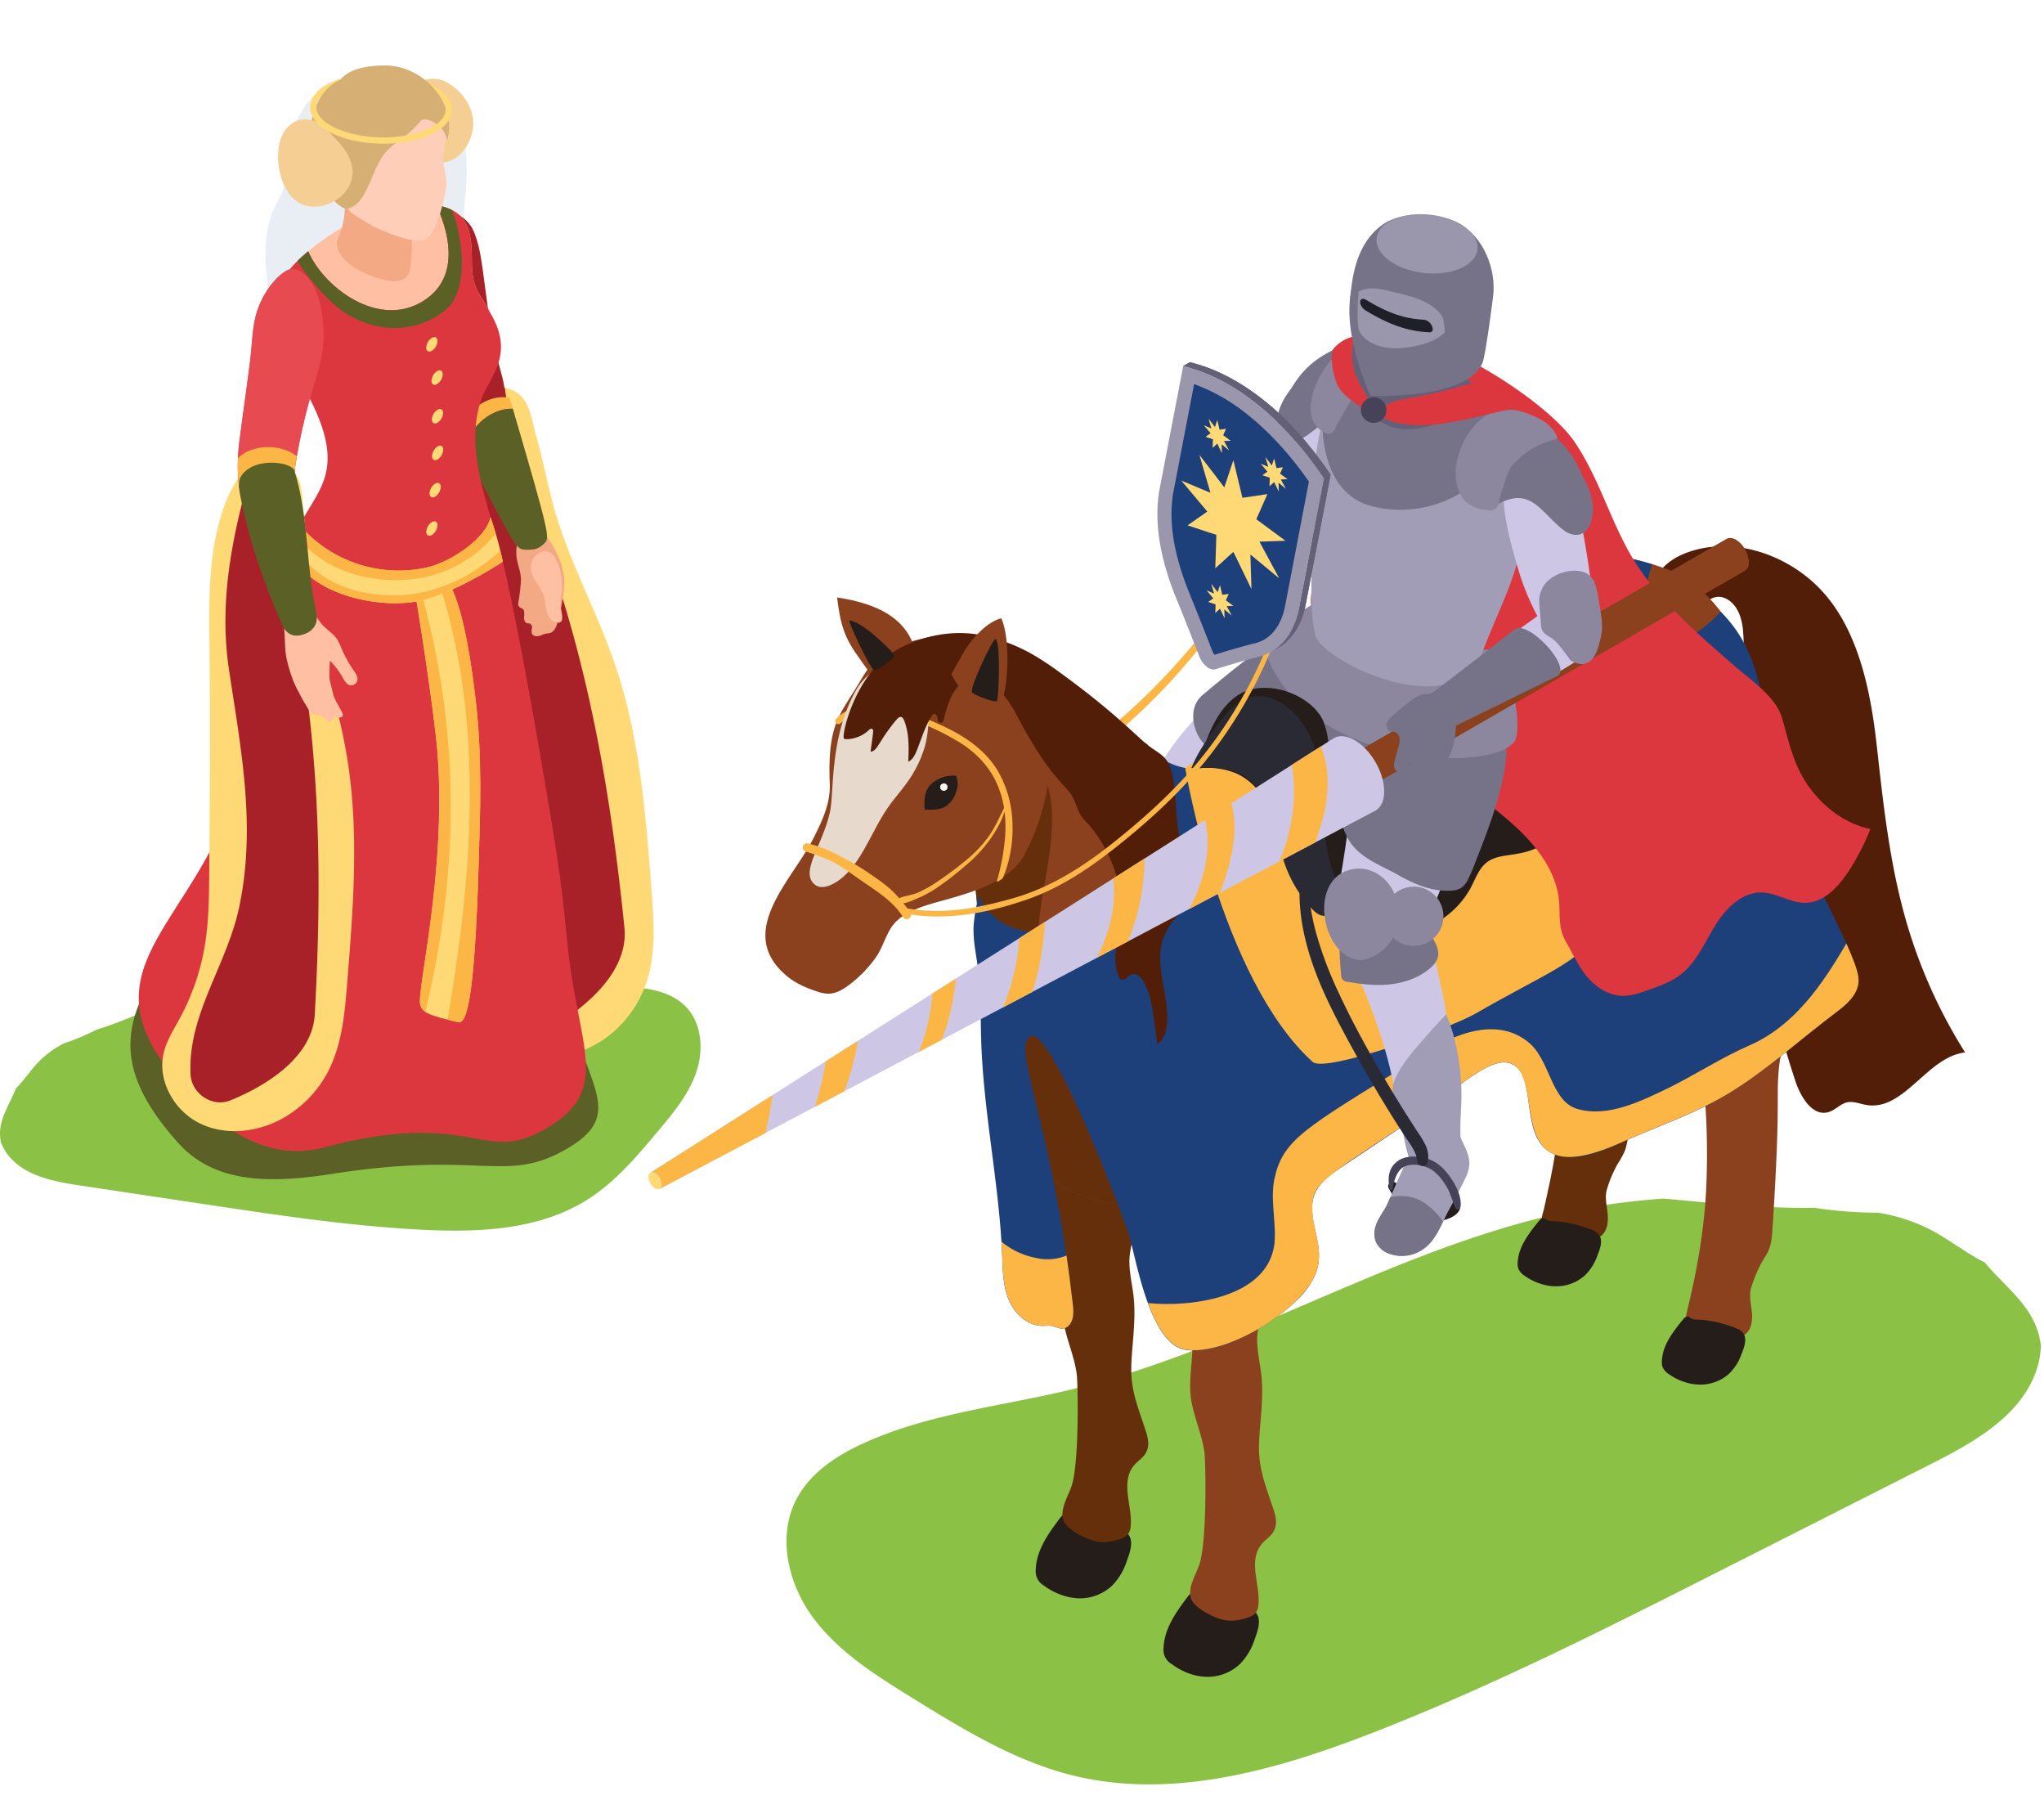 <svg id="_Layer_" data-name="&lt;Layer&gt;" xmlns="http://www.w3.org/2000/svg" xmlns:xlink="http://www.w3.org/1999/xlink" viewBox="0 0 999.44 888.51"><defs><style>.cls-1{fill:#8b411d;}.cls-2{fill:#646077;}.cls-3{fill:#8bc246;}.cls-4{fill:#241d19;}.cls-5{fill:#fcb645;}.cls-6{fill:#2a2a34;}.cls-7{fill:#cdc7e5;}.cls-8{fill:#652f0b;}.cls-9{fill:#521e08;}.cls-10{fill:#e7dacc;}.cls-11{fill:#f7f4f2;}.cls-12{fill:#1d3f7a;}.cls-13{fill:#dc373f;}.cls-14{fill:#767288;}.cls-15{fill:#8c879f;}.cls-16{fill:#a29db7;}.cls-17{fill:#9a96ab;}.cls-18{fill:#1f1f29;}.cls-19{isolation:isolate;}.cls-20{clip-path:url(#clip-path);}.cls-21{fill:#ffd975;}.cls-22{fill:#464257;}.cls-23{clip-path:url(#clip-path-2);}.cls-24{clip-path:url(#clip-path-3);}.cls-25{clip-path:url(#clip-path-4);}.cls-26{fill:#a82128;}.cls-27{fill:#e8eef3;}.cls-28{fill:#f3a984;}.cls-29{fill:#ffbfa2;}.cls-30{fill:#5b6026;}.cls-31{fill:#f5ce93;}.cls-32{fill:#ffceb8;}.cls-33{fill:#d6af75;}.cls-34{fill:#e74a51;}</style><clipPath id="clip-path"><path class="cls-1" d="M639.09,402.28,853.2,278.94c1.14-.65,1.86-2.05,1.87-4.05a13.9,13.9,0,0,0-6.24-11c-1.76-1-3.35-1.13-4.5-.47L630.21,386.8c1.15-.66,2.75-.56,4.5.47a13.91,13.91,0,0,1,6.25,11C640.94,400.23,640.23,401.63,639.09,402.28Z"/></clipPath><clipPath id="clip-path-2"><path class="cls-2" d="M614.66,197.53l3.25-1.89C606.25,186.33,594,180,581.8,177.05l-3.26,1.89C590.77,181.87,603,188.22,614.66,197.53Z"/></clipPath><clipPath id="clip-path-3"><path class="cls-2" d="M621.69,318.57l3.25-1.89c6.83-4,11.61-11.32,13.5-21.23,4.06-21.18,8.11-42.25,12.18-63.43l-3.26,1.89c-4.06,21.18-8.11,42.25-12.17,63.43C633.29,307.25,628.52,314.61,621.69,318.57Z"/></clipPath><clipPath id="clip-path-4"><path class="cls-2" d="M647.36,233.91l3.26-1.89c-10-14.79-21-27.07-32.71-36.38l-3.25,1.89C626.32,206.84,637.41,219.12,647.36,233.91Z"/></clipPath></defs><path class="cls-3" d="M389.22,733.27c6.74-13.25,20-21.92,33.56-28,31.71-14.33,67.05-17.84,100.86-26,87.06-21.07,164.82-73.42,253-88.92a368.44,368.44,0,0,1,36.86-4.44c24.56,2.22,49,4.93,73.55,4.48a209.25,209.25,0,0,0,31.24,2.42,85.88,85.88,0,0,1,28,9.57c8.09,4.6,15.75,10.56,24.17,14.75,9.69,11.7,23.26,21,26.73,36.53.29,1.3.54,2.65.76,4a42.61,42.61,0,0,1-2.26,12.28C988,692.36,965,705.14,943.8,715.85L841.38,767.71c-55.92,28.32-112,56.68-170.37,79.4-46.7,18.16-97.79,32.8-146.43,20.79-28.37-7-53.74-22.59-78.58-37.95-17.56-10.86-35.54-22.1-48-38.6S379.87,751.67,389.22,733.27Z"/><path class="cls-3" d="M335,491.76c-5.87-5.82-14.39-8.08-22.62-8.94-19.24-2-38.51,2.3-57.8,3.9-49.64,4.1-99.85-10-149.14-2.7a201.85,201.85,0,0,0-20.23,4.1c-12.58,5.47-25,11.17-38,15.23a116.56,116.56,0,0,1-16.07,6.73A47.88,47.88,0,0,0,18,520c-3.47,3.84-6.47,8.33-10.18,12C4.75,539.91-.79,547.21.09,556c.08.73.18,1.48.31,2.26a23.64,23.64,0,0,0,3.34,6.09c8,10.49,22.39,13.21,35.44,15.17L102.32,589c34.47,5.17,69,10.35,103.83,12.13,27.83,1.42,57.36.22,80.94-14.63,13.75-8.65,24.42-21.32,34.85-33.78,7.38-8.8,14.9-17.88,18.57-28.76S343.17,499.84,335,491.76Z"/><path class="cls-4" d="M683,578.74c4,5.42,9.22,11.4,16.11,12.7,2.86.54,6.31.17,8.68-1.68,1.78-1.39,1.65-2.94,1.3-5-.21-1.24-.53-2.45-.68-3.71a.64.64,0,0,1,.64-.64c3.76.36,5.4,6.5,5,9.61-.63,4.51-6.92,6.42-10.88,7a19.27,19.27,0,0,1-13.63-3.54c-4.77-3.28-7.6-7.51-10.43-12.43C677.62,578.44,681.35,576.43,683,578.74Z"/><path class="cls-5" d="M627.25,250.91c-11.94,27.57-29.32,53-49,75.64A284.37,284.37,0,0,1,546,358.37c-12,10-25.21,17.39-40.47,21.08a116.61,116.61,0,0,1-54.5-.12c-2.61-.62-1.5-4.63,1.11-4a112.16,112.16,0,0,0,48.65.89,95,95,0,0,0,41.5-20.09c22.29-18.26,42-40.44,58.67-63.88a453.13,453.13,0,0,0,25.76-41.64c.19-.35.67,0,.52.31Z"/><path class="cls-6" d="M548.26,469.24a36.28,36.28,0,0,0,4.61.85c6.24.73,7.81-11.41,9.3-16,2.75-8.58,5.52-17.21,6.76-26.15,1.32-6.95,1.2-14.62,1.32-21.67a92.76,92.76,0,0,0-.6-15.37c-1.2-7.91-4.84-14.54-7.49-21.93-1.15-3.19.56-5.06-3.5-6.18-3.39-.94-6.73-.44-10,.51a57.33,57.33,0,0,0-11.26,4.58c-3,1.52-7.71,3.69-9.78,6.49-1.65,2.24-.51,4.36.09,7.08,5.88,26.61,10.61,54.07,10.16,81.51a3.53,3.53,0,0,0,.19,1.52,3.19,3.19,0,0,0,1.46,1.3A36,36,0,0,0,548.26,469.24Z"/><path class="cls-7" d="M563.75,398.2c5.51,10.47,19.84,8.14,28.34,2.52C599.4,395.88,609,388,616.24,383c15-10.26,71.49-32.06,58.85-67.51-1.89-5.33,1.82-18.64-4-19.93-12.58-2.81-45.36,22.51-50.64,25.85C585.91,343.28,554.53,380.71,563.75,398.2Z"/><path class="cls-4" d="M521.08,780.31a26.24,26.24,0,0,0,6.22,1A23,23,0,0,0,543.88,775a30.37,30.37,0,0,0,7-11.64c1.22-3.44,3.28-8.59,1.5-12.2-1.43-2.91-4.9-4-7.58-5a66,66,0,0,0-14.72-3.69c-2.23-.28-5,0-7.13-.86-.72-.29-.9-1.12-1.78-1.26-1.36-.21-2.3,1-3.06,2-5.55,7.36-11.36,15.46-11.66,24.94a8,8,0,0,0,4,7.8A31.5,31.5,0,0,0,521.08,780.31Z"/><path class="cls-8" d="M545.83,483.3c-13.18-4.29-29.24-3.8-40.63,5.12-4.68,3.67-7.82,9.92-9.89,15.42-3.65,9.69-.08,17.2,1.22,26.54,1.64,11.71,1,23.15,4,34.81,3.55,14,9.63,27.17,14.55,40.72,2.23,6.15,5.45,13.35,5.35,19.89-.12,7.4-1.68,14.44-.15,21.88,1.69,8.24,5,15.46,6.2,24,.5,3.54,1.34,38.94-2,53-1.31,5.49-6.25,12.08-4.69,18,1.27,4.86,11,9.55,15.44,10.65,4.61,1.15,9.21.29,13.55-1.43,3.89-1.54,4.26-4.6,4.18-8.77-.17-9.15-5-20,2.16-27.47,1.66-1.75,3.78-3.09,5-5.16,2.61-4.32.82-8.91-.61-13.21-3-9-6.18-17-6.35-26.74-.07-4.16.27-8.31.61-12.46.65-7.83,1.31-15.25.65-23-.6-7-2.85-14.58-2-21.65,1.06-8.9,8.09-32.94,9.4-40.24a367.27,367.27,0,0,0,5.43-42.3c.64-10.49.4-19.86-2.71-30C561.11,490.05,556.37,486.73,545.83,483.3Z"/><path class="cls-8" d="M793.43,353.48A226.54,226.54,0,0,1,789.24,385c-1,5-2.25,10-3.46,15-.92,3.82-.27,7.17-.41,11-.33,9.64.34,19.42,4.51,28.29,2.77,5.88,7.9,9,11.22,14.2,1.58,2.48,1.45,4.54.82,7.23a99.12,99.12,0,0,0-2.76,15.22c-.49,6.26-.39,12.54-.41,18.82-.08,19.46-1.35,38.89-2.61,58.31a31.88,31.88,0,0,1-1.55,9.28,49,49,0,0,1-3.81,6.95,60.33,60.33,0,0,0-4.9,11.6c-1.4,4.12-.21,8.2.21,12.45.37,3.82-.12,8.15-3,10.66-1.86,1.6-4.4,2.16-6.84,2.42a34.23,34.23,0,0,1-13.54-1.26c-2.8-.86-5.58-2.17-7.39-4.46-2.79-3.52-1.12-6.48-.28-10.22q1.08-4.77,2.09-9.56a309,309,0,0,0,6-38.61c.84-10.35,1.25-20.73,1.06-31.1-.05-2.67-1.07-30.93-2.49-30.95,1.15,0-3.14-6.22-3.79-6.64-2.91-1.89-5.4-2.88-8.09-5.36q-9.09-8.4-17.54-17.47A330.8,330.8,0,0,1,701,411.56c-10.62-15.63-20.35-33.14-21.82-52.35a40.57,40.57,0,0,1,0-5.73Z"/><path class="cls-4" d="M754.82,628a24.36,24.36,0,0,0,5.44.77,21,21,0,0,0,14.5-5.13,24.41,24.41,0,0,0,6.16-9.47c1.08-2.79,2.87-7,1.32-9.91-1.25-2.36-4.29-3.26-6.63-4.07a61.72,61.72,0,0,0-12.87-3c-2-.23-4.41,0-6.24-.69-.62-.25-.78-.92-1.56-1-1.18-.17-2,.78-2.67,1.61-4.85,6-9.93,12.57-10.19,20.27a7.36,7.36,0,0,0,.37,2.88,8,8,0,0,0,3.14,3.46A28.14,28.14,0,0,0,754.82,628Z"/><path class="cls-1" d="M409.3,292.06c1.72,13.6,3.42,19.59,11.44,30.5,3.54,4.8,12,18.14,18.82,17.71,8.51-.55,9.52-9.36,8.94-16.32C446.66,301.83,427.45,294.77,409.3,292.06Z"/><path class="cls-9" d="M809.2,283.81a18.07,18.07,0,0,1,1.87-3.66c3.66-5.47,9.79-8.84,16.08-10.8,20.4-6.33,43.47.93,59.36,15.22,22,19.76,28.23,53.26,31.29,81.08,3.15,28.54,6.33,57.25,14.31,84.83a250.43,250.43,0,0,0,28.75,64c-18.63,2.12-29.71,28.74-48.21,25.67-3.21-.53-6.42-2-9.59-1.26s-5.63,3.69-8.82,4.69c-7.87,2.46-13.73-7.19-16.32-15-16.68-50.32-24.68-103.38-30.47-156.34-5.72-52.53,6.11-13.08,5.12-58.52-.14-6.24-.67-12.92-4.57-17.8-2-2.47-5-4.36-8.13-4.15-4.89.33-8,5.14-11,9C816.2,316.56,804.18,297.18,809.2,283.81Z"/><path class="cls-1" d="M441.72,335.81c3.49-11.27,9.91-20.49,23.39-22.9,21.18-3.78,39.13,8.65,55.49,20.16,50.63,35.63,50.36,51.65,69,44.39,9.73-3.8,61.82-25.8,93.91-64.36,26-31.23,72.65-56,130.72-35.21,17.36,6.22,28.25,20.82,37.45,36.77,10.62,18.43,12.23,46.85,7.18,67.25-4.39,17.73-18.27,26.71-35.38,33.1-7.37,2.74-15.52,2.74-23,5.31-20.31,7-36.27,47.52-36.27,47.52-16,36.67-113.46,100.07-171.24,116.37-33.08,9.33-64.24,6.25-84.14-11.78-14.69-13.32-21.25-47.37-24.35-66-4.15-25-5.15-49.63-7.75-74.93-.88-8.52-17.55-39.42-23.41-46.82C443.4,372.13,436.81,351.65,441.72,335.81Z"/><path class="cls-8" d="M441.72,335.81C445.21,324.54,454.8,351,468.36,353c61.25,8.73,45.41,57.42,40.77,88.76-4.9,33-1.68,55.09,11.44,86,8,18.74,20.62,33.74,31.87,51.55,2.9,4.55,7.27,8.38,12.46,9.85-22.14,1.35-41.94-3.91-56.06-16.7-14.69-13.31-21.25-47.37-24.35-66-4.15-25-5.15-49.63-7.75-74.93-.88-8.52-17.55-39.42-23.41-46.82C443.4,372.13,436.81,351.65,441.72,335.81Z"/><path class="cls-1" d="M859.74,433.06c-1,5-2.25,10-3.46,15-.92,3.82-.27,7.17-.41,11-1.08,31.44,10.27,33.95,15.73,42.5,3.3,5.18-.83,8.36-1.94,22.44s.94,16.4-3,77.13c-1,14.86-3.94,9.13-10.26,27.83-1.4,4.13-.21,8.2.21,12.45.37,3.82-.12,8.15-3,10.66-5.1,4.38-22.56,3.27-27.77-3.3-2.85-3.58-1.44-4.38,1.81-19.77a309.43,309.43,0,0,0,6-38.62c2.45-29.92-.2-62-1.43-62,1.15,0-3.14-6.21-3.79-6.64-24-15.63-75.73-75-78.74-114.39-1.44-18.89,11.44-40,20.77-55.74,3.89-6.55,4.87-9.93,12-13.45,19.33-9.55,48-8.21,66.27,1.77,3.72,2,8.35.51,8.35.51C864.6,355.41,868,392,859.74,433.06Z"/><path class="cls-4" d="M825.32,676.06a23.8,23.8,0,0,0,5.44.77,21,21,0,0,0,14.5-5.13,24.38,24.38,0,0,0,6.16-9.46c1.08-2.8,2.87-7,1.32-9.92-1.25-2.36-4.29-3.26-6.63-4.06a61.11,61.11,0,0,0-12.87-3c-2-.23-4.41,0-6.24-.69-.62-.24-.78-.92-1.56-1-1.18-.17-2,.78-2.67,1.61-4.85,6-9.93,12.57-10.19,20.28a7.33,7.33,0,0,0,.37,2.87,8,8,0,0,0,3.14,3.47A28.32,28.32,0,0,0,825.32,676.06Z"/><path class="cls-1" d="M405.73,383.27c.38,9.41-3.85,18.34-8,26.52-10.4,20.67-38.95,46.1-12.65,67.61,4.15,3.39,9.18,5.54,14.27,7.21a18.81,18.81,0,0,0,5.42,1.15c3.91.06,7.5-2.08,10.61-4.44a61.31,61.31,0,0,0,12.75-13.13c3.39-4.72,4.82-10.7,8-15.29,5.84-8.39,19.26-11,28.49-13.69,12.71-3.65,29.65-9.09,36.25-21.32a108.12,108.12,0,0,0,12.57-44.47c1-15.92.48-38.23-12.5-49.07-6.87-5.74-23.87-17.83-47-12.79-20.38,4.45-25.08,7.41-33.35,21.37C410.76,349.65,404.52,353.37,405.73,383.27Z"/><path class="cls-5" d="M408.7,351.54c6.83-7.22,18-8.05,27.16-6.12a91.57,91.57,0,0,1,16.63,5.73c4.71,2,9.4,4,13.9,6.44,8.77,4.7,16.7,11,21.76,19.67a54.48,54.48,0,0,1,6.93,26.06,63.4,63.4,0,0,1-2.84,20.75c-.4,1.23-.84,2.46-1.32,3.66a6.93,6.93,0,0,1-.66,1.58,8.36,8.36,0,0,1-1.73,1.24,1.41,1.41,0,0,1-1.14.38,106.84,106.84,0,0,0,4.06-21.88,62.93,62.93,0,0,0-.27-12.35c-1.38,4.83-4.22,9.52-7,13.53a68.24,68.24,0,0,1-12.52,13.28A142.19,142.19,0,0,1,457,434.72a57.34,57.34,0,0,1-7.84,4.2c-2.61,1.12-5.46,2.49-8.3,2.78-1.75.19-2-2.48-.4-3,2.9-.9,5.76-1.23,8.6-2.48a58.4,58.4,0,0,0,7.46-4.05,169.76,169.76,0,0,0,14.56-10.62,63.16,63.16,0,0,0,12.14-12.41c3.23-4.46,5.26-9.32,7.74-14.15a47.59,47.59,0,0,0-3.65-12.23c-3.82-8.37-10.16-14.87-17.89-19.73a131.91,131.91,0,0,0-27.25-12.55c-10.55-3.61-22.34-4.59-31.28,3.19A1.54,1.54,0,0,1,408.7,351.54Z"/><path class="cls-10" d="M434.34,394.48c-9,12.87-14.4,31.74-27.86,38-2.61,1.22-5.89,1.79-8.11-.09-7.33-6.18,3.68-18.69,7.45-35.46,2.16-9.62-.39-36.12,12.69-59.43A27,27,0,0,1,434,324.88c21.37-6.59,22.29,27,18,40.74C447.43,380.14,440.15,386.19,434.34,394.48Z"/><path class="cls-9" d="M564.21,447.07c-12.25-3.3-16.12-18.62-20.29-27.42-6.08-12.79-12.31-16.8-14.55-19.78-1.63-2.16-2.69-5.19-3.69-7.7-3.94-9.87-9.21-6.65-27.47-40.53-2.67-5-5.36-10-9.43-13.93s-9.88-6.44-15.37-5.19c-9.14,2.1-11.69,19.28-12.16,20a1.61,1.61,0,0,1-1.77.78c-.92-.32-1-1.54-1.18-2.51-.2-1.35-1.41-2.71-2.52-1.06-3.49,5.19-5.15,11.36-7.51,17.16-.89,2.16-2,4.46-4.15,5.46.27-6.87.5-14-2.11-20.33-.85-2.06-2.12-2-3.57-.32-9,10.69-9.2,15.4-12.77,15.77,1.36-10.29,1.63-10.7.78-11.15-.6-.32-1.27.22-1.76.69-4.73,4.5-11.44,4.68-12,4.06-1.46-1.56,5.43-31,24.1-42.39,13.1-8,29.49-11.28,44.53-7.9a85.66,85.66,0,0,1,22.38,8.45A142,142,0,0,1,518.59,329c24.5,17.75,35.3,29.05,41.74,34.49,7.51,6.34,12.76,5.29,13.1,22.06.27,13.05-.84,16.06-4.4,23.4-7.45,15.35-12.19,11.29-11.24,23.5C558.27,438.63,560.64,442.26,564.21,447.07Z"/><path class="cls-4" d="M455.34,383.26a16.17,16.17,0,0,1,12-4.07c.46,0,1,3.57,1,4.11a14.92,14.92,0,0,1-.9,3.94,12.36,12.36,0,0,1-5.14,7c-3,1.77-6.72,1.65-10.21,1.48C451.88,391.19,451.86,386.58,455.34,383.26Z"/><path class="cls-11" d="M463.29,384.39a1.82,1.82,0,1,1-2.15-1.41A1.81,1.81,0,0,1,463.29,384.39Z"/><path class="cls-4" d="M583.56,818.73a26.24,26.24,0,0,0,6.22.95,23,23,0,0,0,16.58-6.31,30.41,30.41,0,0,0,7-11.65c1.23-3.43,3.28-8.58,1.5-12.19-1.43-2.91-4.9-4-7.58-5a66.65,66.65,0,0,0-14.71-3.7c-2.23-.28-5.06,0-7.14-.85-.72-.3-.9-1.12-1.78-1.26-1.36-.21-2.3,1-3.06,2-5.55,7.37-11.35,15.47-11.65,24.94a7.93,7.93,0,0,0,4,7.8A31.53,31.53,0,0,0,583.56,818.73Z"/><path class="cls-1" d="M608.31,521.71c-13.18-4.28-29.24-3.79-40.62,5.13-4.68,3.67-7.83,9.92-9.9,15.42-2.34,6.22-2,11.79-1.23,18.29,2.58,21.53,10.26,42,17.33,62.35,3.29,9.47,8.13,20,9,30,1,11.07-2.41,22.13-.15,33.17,1.69,8.23,5,15.46,6.2,24,.5,3.55,1.35,38.94-2,53-1.31,5.48-6.25,12.07-4.69,18,1.28,4.87,11,9.55,15.45,10.66,4.6,1.15,9.2.29,13.54-1.43,3.9-1.55,4.26-4.61,4.18-8.78-.17-9.14-5-20,2.16-27.47,1.66-1.74,3.78-3.09,5-5.15,2.61-4.33.82-8.92-.61-13.21-3-9-6.17-17-6.35-26.75-.07-4.15.27-8.31.61-12.45.65-7.84,1.31-15.26.65-23-.59-7-2.84-14.58-2-21.65,1-8.9,8.08-32.95,9.39-40.24a365.08,365.08,0,0,0,5.43-42.3c.64-10.49.4-19.86-2.71-30C623.59,528.46,618.85,525.14,608.31,521.71Z"/><path class="cls-4" d="M427.24,327.53c.93.7,10.7-5.82,10.06-7.25s-15.1-16.33-22-17C414.34,303.13,424.86,325.74,427.24,327.53Z"/><path class="cls-12" d="M527.38,450.56c10.4-5.54,18.91-15,25.44-25a105.67,105.67,0,0,0,12.14-26c.89-2.84,7.62-26.19,4.94-27.59,7.43,3.89,15,5.16,22.61,2.06,31.82-13,69-34.52,91-60.87,25-30.09,69.25-54.19,124.37-37.32a48.51,48.51,0,0,0-2.84,12.6c-.69,7.53.57,17.15,7.71,21.39,3.78,2.25,8.37,2.23,12.54,1.22,6-1.44,15.27-11,16-12.09,16.41,16.41,18.67,34.27,23.41,56.15,5.47,25.27,12.33,50.37,22.89,74,6.3,14.12,13.88,27.68,19.27,42.17,1.07,2.89,2.07,5.92,1.83,9-.52,6.42-6.12,11.06-11.27,14.93-17.37,13.05-34.5,28.82-53.15,39.92-16.64,9.91-36.41,16.38-54.15,24.57-8.12,3.48-16.78,6.93-25.54,5.72-24.93-3.47-10.37-42-27.09-45.88-10.25-2.42-29.27,16-37.1,21.27l-41.81,28c-7.22,4.84-16.36,10.31-16.94,20-.72,12.27,6.8,22.22,1.21,34.93a38.49,38.49,0,0,1-8.29,11.4c-11.61,11.66-37.53,27.59-55.1,24.68-16.62-2.75-23.35-41.2-27-54.66-2.16-8.07-36.91-99.72-47.88-98.84-10.94,4.19,9.16,39.62,19.37,126.89.45,3.85,1.45,8.61.11,12.35-.79,2.21-2.9,4.15-5.25,3.93a21.84,21.84,0,0,1-3.55-1.13c-1.9-.53-3.91-.18-5.88-.23-7.39-.21-13.55-6.29-16.31-13.16S490.3,620.5,490,613.11c-1.53-34.82-9.08-69.18-10.22-104-.39-11.95,0-24-1.59-35.81-.9-6.77-2.42-13.52-2.15-20.35a78.07,78.07,0,0,1,2.59-15.06c3.79,10,14.27,16.58,24.95,17.6A41.33,41.33,0,0,0,527.38,450.56Z"/><path class="cls-5" d="M521.48,613.75q1.35,9.25,2.54,19.44c.45,3.85,1.45,8.61.11,12.35-.79,2.21-2.9,4.15-5.25,3.93a21.84,21.84,0,0,1-3.55-1.13c-1.9-.53-3.91-.18-5.88-.23-7.39-.21-13.55-6.29-16.31-13.16S490.3,620.5,490,613.11q-.14-3.06-.33-6.14A37.62,37.62,0,0,0,507,615,24.42,24.42,0,0,0,521.48,613.75Z"/><path class="cls-5" d="M623.16,608c1.07-11.16-2.65-22.85.54-34,4.78-19.14,19.94-25.38,76.5-61.1,14.88-9.56,33.47-14.35,46.75-3.72,11.16,8.5,11.16,29.22,24.44,32.94,14.88,4.25,30.82-3.72,45.16-10.63,12.75-6.37,25-14.34,38.26-20.19,22.38-9.59,36.12-29.78,48-50.11,4.75,10.77,6.22,15.33,5.93,19-.52,6.42-6.12,11.06-11.27,14.93-17.37,13.05-34.5,28.82-53.15,39.92-16.64,9.91-36.41,16.38-54.15,24.57-57.8,24.76-32.6-35.45-52.63-40.16-10.25-2.42-29.27,16-37.1,21.27-50.54,33.82-58.07,36.58-58.75,48-.72,12.27,6.8,22.22,1.21,34.93-7.39,16.8-43.25,39.42-63.39,36.08-8.17-1.35-14-11.34-18.15-22.75C580.41,639,619.76,635.26,623.16,608Z"/><path class="cls-1" d="M489.15,345.68c4.39-11.69,4.63-34.16.46-43.42-7.05,1.65-15.05,10.33-19.25,18.07-1.27,2.35-5.21,9.23-5.21,9.23a72.75,72.75,0,0,0,4,6.54C474.38,343,489,346.06,489.15,345.68Z"/><path class="cls-4" d="M475.23,338.3c.32,1.15,11.58,5.69,12.32,4.2s1.92-28.41-.77-30.12C485.68,311.69,474.41,335.38,475.23,338.3Z"/><path class="cls-5" d="M784,405.77c4.53,16.38,6.87,35.14-2.27,49.49-9.79,15.36-25.86,20.36-60.19,40.18-12.42,7.17-73.52,29.26-79.7,23.66C596.52,478,579.5,375.32,579.5,375.32s8.66-5.61,15.74-8.09c29.59-10.38,79.93-31.56,101.24-55.32,0,0,21-13.56,32.47-2.29C750.22,330.54,773,365.82,784,405.77Z"/><path class="cls-5" d="M776.26,406.1c4.54,15.61,6.94,33.45-1.93,47-9.49,14.54-25.18,19.21-58.66,37.84-12.11,6.74-65.66,25.36-70.42,18.85-26.7-36.42-48.46-84.51-58-128.28-1.48-6.82-2.93-10.9,4-13.22,28.9-9.68,78-29.52,98.75-52,0,0,20.49-12.77,31.76-2C742.71,334.38,765.2,368.05,776.26,406.1Z"/><path class="cls-4" d="M769.32,358.49c-1.16,6.49-2,13.05-2.55,19.62-.65,7.93-.89,16.06-3.79,23.46a24.56,24.56,0,0,1-6.34,9.55c-4.66,4.14-11,5.74-17.17,6.64-4.29.63-8.86,1.08-12.33,3.68-3.86,2.88-5.51,7.76-7.73,12-7.14,13.81-22.12,22.93-37.64,24s-31.13-5.67-41.88-16.9a36.11,36.11,0,0,1-7-10c-2.72-6.05-3-12.87-4.49-19.34a56.43,56.43,0,0,0-14.06-25.79,29.09,29.09,0,0,0-9.83-7.34A37,37,0,0,0,584,375.91c4.16-8,7.22-15.67,12.67-22.77C603,344.88,612,339,621.24,334.21c19-10,39.68-16.34,59.25-25.15,17.72-8,39.56-7.78,58.39-3.78a48.51,48.51,0,0,1,14.3,5c10.88,6.29,16.86,19.15,17.2,31.71a77.87,77.87,0,0,1-1,16.36Z"/><path class="cls-9" d="M570.66,372.1c6.17,9.15,2.28,31.59,8.62,45,2.07,4.39,4.57,8.83,4.58,13.69,0,5.09-2.74,9.76-5.82,13.8s-6.62,7.85-8.64,12.52c-3,6.88-2.31,14.76-1,22.15s3,14.87,2.07,22.31c-.45,3.42-1.68,7-4.59,8.88l-1.47-10.91c-.9-6.63-1.84-13.43-5-19.34-1.24-2.33-3.66-4.77-6.12-3.82-2,.76-3.73,3.49-5.42,2.26a2.83,2.83,0,0,1-.85-1.26c-3.78-8.94-.13-19.05.83-28.71,1.51-15.13-3.94-30.47-13.1-42.61-1.84-2.44-3.86-4.82-5.06-7.63-2.66-6.2-.95-13.34,1.08-19.78.92-2.95,2-6,4.13-8.19,2.92-3,7.3-3.9,11.4-4.67Z"/><path class="cls-13" d="M808.44,287.14c11.51,14.07,25.56,26,39.17,37.95,8.14,7.15,20.76,15.44,23.79,26,3.43,12,5.55,23,13.05,33.43,7.26,10.15,17.91,18.18,30.11,20.75a115.77,115.77,0,0,1-10.75,20.77c-5,7.6-12.08,15.24-21.16,15.3-7.22.06-13.75-4.8-21-5.05-9.82-.34-17.84,7.78-23,16.16s-9.08,17.93-16.86,23.94c-4.62,3.57-10.22,5.58-15.73,7.53-4.17,1.48-8.45,3-12.87,2.86-6.85-.19-13.11-4.33-17.46-9.63-4.07-5-6.75-11.09-9.94-16.59-3.69-6.37-3-11.59-3.39-19-.82-14-9.69-26.32-19.85-36-14.94-14.29-33.1-24.68-49.72-37-12.32-9.13-24.11-19.66-32.25-32.79-7.28-11.74-17.33-22.07-19.13-36.32-.66-5.23-.94-8.8,1-14s4.6-9.95,5.63-15.37L659.05,213c1.17-6.12-13.11-26.15-11.69-32.35,5.55-24.12,30.29-17,49.68-12.8,20.71,4.46,60.76,30.49,72.75,48,13.27,19.42,18.53,42.78,31.71,62Q804.77,282.67,808.44,287.14Z"/><path class="cls-7" d="M739.2,331.8s-1.16-3.29-1.22-3.29c-9.09.64-18.35-3.77-27.91-6.19-20.64-5.23-23.34-2.68-33.53-15.24-7.14,11.17-14.19,27.74-15.31,30.39-5.78,13.68,8.33,14.29,6.17,21.83-5,17.47-8.92,53.85-12.31,71.75-2.06,10.89-4.23,26.25,10.32,32,11.63,4.58,23.87,1.5,29.56-6.69,1.95-2.8,2-3.41,13.1-30.88C711.64,416.6,740.22,384,739.2,331.8Z"/><path class="cls-7" d="M603.65,239.59c-7.44,13.83,1.59,28,14.46,23.69,7.81-2.58,13.6-9,19.19-15.35,33.07-37.38,15.68-17.89,35.63-41.4,5.62-6.61,10.27-12.91,9.83-23.86a13.77,13.77,0,0,0-1-5.09c-2.42-5.34-13-9.88-17.62-9.74C647.32,168.33,611.91,224.24,603.65,239.59Z"/><path class="cls-14" d="M624.67,209.07c1.12,7,6.34,8.54,11.55,5.55,4.29-2.45,7.91-5.82,12.11-8.53,11.14-7.2,16.79,2.6,21.72,2.72,5.33.12,9.7-2.77,11.15-7.83a41.41,41.41,0,0,0,1.32-16,20.74,20.74,0,0,0-10.31-15.37c-6.33-3.34-13.13-2.11-19.31.93-9.77,4.82-15.72,9.68-21.49,19.29C630.8,190.8,623.14,199.47,624.67,209.07Z"/><path class="cls-2" d="M672.16,368.9a10.15,10.15,0,0,1-2.49,2.57,9.68,9.68,0,0,1-5,1.31,23.93,23.93,0,0,1-23-16.29c-1-3.15-1.23-6.76.45-9.59a14.67,14.67,0,0,1,3.58-3.71c2.2-1.77,4.5-3.43,6.86-5s5.1-3.09,8-3c2.68.07,5.12,1.49,7.42,2.87a28.47,28.47,0,0,1,7,5.25C681,350.27,676.91,362.41,672.16,368.9Z"/><path class="cls-14" d="M736.15,373c0,.19-.06.38-.08.56-2.38,16.54-8.51,32.23-14.57,47.71-1.08,2.76-2.17,5.54-3.49,8.2a11,11,0,0,1-3.59,4.6,10.12,10.12,0,0,1-4.84,1.3c-9.32.63-18.15-3.22-26.08-7.73-7.12-4.05-14.69-6.67-20.61-12.64-6.2-6.25-8-15.28-8.5-23.76-.21-4.09,1.2-7.56.49-11.67a28.17,28.17,0,0,0-5.87-13c-9.75-12-26.06-13.16-38.46-4.74-3.36,2.28-6.54,5.09-10.48,6-12.58,2.93-22.89-18.91-12.14-28,25.25-21.33,43.62-34.55,54.64-36.91a34.32,34.32,0,0,1,10.78-.75c6.88.72,13.18,4.12,19,7.92,10.72,7.05,20.31,15.64,29.48,24.58,4.21,4.1,8,9.15,13.32,11.75,6.58,3.23,13.32,7.26,18.38,12.67C737.31,363.17,736.88,367.79,736.15,373Z"/><path class="cls-15" d="M740.71,362.12c-9.38,15.81-100.77,13.6-121.55-42.23-4.38-11.76,4.86-13.57,21.88-24a3.91,3.91,0,0,1,1.69-.7c1.19-.1,2.17.86,3,1.69,10.82,10.35,53.67,18.72,68.37,21.05,11.72,1.86,16.66-5.33,21.73,7.09C741.65,339.12,743.4,357.58,740.71,362.12Z"/><path class="cls-16" d="M684.55,177.6c-24.79-7.53-28.27,1.25-35.41,20.45-7.46,20.09-7.29,44.74-7.56,66-.27,20.42-1.18,35,1.45,46.27,3,13,68.71,44.65,81.94,8.24,6.39-17.58,18.38-39.31,19.54-58,.57-9,6.56-18.5,9-27.45,1.43-5.26,4.32-14.39.22-19.23-4.84-5.69-15.52-12.69-21.93-16.69C716.94,188,701.39,182.72,684.55,177.6Z"/><path class="cls-14" d="M671.35,247.62c32.28,7.89,64.91-14.55,65.86-42.11.06-1.85,4.5-3.29,4.5-3.29-6.18-6.09-22.66-11.71-39.55-31.06-15.68-18-51.92,1-54.65,19C645.57,202.92,643.31,240.77,671.35,247.62Z"/><path class="cls-15" d="M681.13,186.27s-9.43-.8-19.17,7.9c-2.1,1.87-8.73,14.4-8.73,14.4s-1.35,4.69-4.83,3.18-6.51-4.21-7.27-8.79.26-9.72,2.06-14.32c4.28-10.94,15.23-23.52,24.71-20.63,3.4,1,6.2,3.56,8.75,6.32C682.15,180.26,681.13,186.27,681.13,186.27Z"/><path class="cls-2" d="M712.3,177.15c-.16-2.44.06-12.86,0-14.35,0,0-15.66-18.23-34.63-17.8-2.87.06-5.73.41-8.59.23-2-.12-5.22,5.15-5.22,5.15s-4.29,30.59-4.06,32.29a31.67,31.67,0,0,0,15.49,23.67c21.49,13,51.38-14.13,51.38-14.13S712.76,184,712.3,177.15Z"/><path class="cls-17" d="M665.29,135.93a35.25,35.25,0,0,0-1.09,6,119.45,119.45,0,0,0-.8,14.65c0,3,.11,6,.32,9,.11,1.59.25,3.17.42,4.76.13,1.23,0,3.07.51,4.18,3.49,8,42.89,2.46,45.68-2.17.87-1.45,1.38-3,2.37-4.33,1.42-1.95,3.06-3.72,4.43-5.73,3.83-5.66,7.31-12,7-19-.26-6.41-.62-19-17.28-25.39C689.28,111.33,669.71,121.38,665.29,135.93Z"/><path class="cls-18" d="M667.64,151.69c11.57,7.09,21.14,10.37,31.39,10.74,1.49,0,2-1.46,1-3.26l0-.06a5.11,5.11,0,0,0-3.7-2.81c-9.25-.39-17.74-3.28-28.2-9.64-1.46-.89-2.77-.68-3,.5v0C664.76,148.57,666,150.66,667.64,151.69Z"/><path class="cls-14" d="M706.61,171.81c-.1-3.2.27-14.92-1.65-17.54-6.07-8.28-17.42-9.9-26-12.07-3.76-.94-15-4.07-19,5.51,1.09-10.39,2.22-27.82,15.87-37.76,10.41-7.56,28.63-5.51,37.19-.94,12.62,6.73,18.84,23.11,17,36.36-.12.89-3.55,28.14-5.13,32-7.47,18.27-54.78,16.12-54.78,16.12S706.69,174.5,706.61,171.81Z"/><path class="cls-17" d="M681.47,107.17c-10.26,4.48-11.27,13.5-2.26,20.14s24.63,8.39,34.88,3.91,11.27-13.5,2.26-20.14S691.72,102.69,681.47,107.17Z"/><path class="cls-14" d="M679.37,170.11c-6.44-.64-12.13-3.42-14.68-8.23-1.7-3.2-.44-19.33-.14-21.73a3.54,3.54,0,0,0-3.51,1c-5.49,21.26,9.05,52.32,9.05,52.32s19.67-.86,31.21-9.33c5.81-4.26,17.25-13.53,17.25-13.53l-9.8-11C703.34,169,685.88,170.76,679.37,170.11Z"/><path class="cls-4" d="M650.62,386.38c-1.53-16.25.46-23.17-3.41-33.39s-20.15-19.18-34.72-16.17c-18.91,3.91-25.21,33.78-25.21,33.78s25,2.37,27.81,6.76c6.18,9.63,4.43,17.47,13.47,24.48,7.72,6,21,14,30,7.19C655.71,402.71,651.25,393.12,650.62,386.38Z"/><path class="cls-6" d="M647.23,399.17c-.65-11-.89-22.19-4.16-32.71s-10.14-20.54-20.37-24.65a19.27,19.27,0,0,0-8.6-1.52c-8.6.66-14.73,8.33-19.75,15.35-4.49,6.28-9,12.64-11.81,19.84,8.61-.43,17.78-.73,25.23,3.6,7.13,4.14,11.44,11.88,14,19.71s3.77,16.07,6.52,23.83A62.42,62.42,0,0,0,641.23,444c1.53,1.65,3.29,3.3,5.51,3.64,3.69.58,7-2.85,7.75-6.5,1.22-6.19-2.12-12.71-3.82-18.47C648.42,415.06,647.71,407.07,647.23,399.17Z"/><g class="cls-19"><g class="cls-19"><path class="cls-1" d="M639.09,402.28,853.2,278.94c1.14-.65,1.86-2.05,1.87-4.05a13.9,13.9,0,0,0-6.24-11c-1.76-1-3.35-1.13-4.5-.47L630.21,386.8c1.15-.66,2.75-.56,4.5.47a13.91,13.91,0,0,1,6.25,11C640.94,400.23,640.23,401.63,639.09,402.28Z"/><g class="cls-20"><g class="cls-19"><path class="cls-1" d="M639.09,402.28,853.2,278.94c1.14-.65,1.86-2.05,1.87-4.05a11.27,11.27,0,0,0-.66-3.71L640.3,394.52a11.27,11.27,0,0,1,.66,3.71c0,2-.73,3.4-1.87,4Z"/><path class="cls-1" d="M640.3,394.52,854.41,271.18a14.4,14.4,0,0,0-4.77-6.71L635.53,387.81a14.47,14.47,0,0,1,4.77,6.71Z"/><path class="cls-1" d="M635.53,387.81,849.64,264.47a8.14,8.14,0,0,0-.81-.54c-1.76-1-3.35-1.13-4.5-.47L630.21,386.8c1.15-.66,2.75-.56,4.5.47a8.27,8.27,0,0,1,.82.54Z"/></g></g></g><path class="cls-1" d="M634.59,401.81c3.48,2,6.33.43,6.37-3.58a13.91,13.91,0,0,0-6.25-11c-3.48-2-6.34-.44-6.37,3.58A13.87,13.87,0,0,0,634.59,401.81Z"/></g><g class="cls-19"><path class="cls-7" d="M652.2,360.84c2.65-1.52,6.29-1.28,10.3,1.07,8,4.66,14.37,15.89,14.3,25.09,0,4.56-1.67,7.76-4.28,9.26l-350,184.91a2.27,2.27,0,0,0,.95-2.06,7,7,0,0,0-3.18-5.58,2.29,2.29,0,0,0-2.29-.24Z"/><path class="cls-5" d="M631.6,373.94l14.29-9.09c4.92,12.1,3.72,26,.17,38-.84,2.68-1.78,5.71-2.85,8.88l-17.63,9.32C631.78,406.3,634.43,390.1,631.6,373.94Z"/><path class="cls-5" d="M589.32,400.82l12.82-8.16c3.72,14.33-.22,29.42-5.57,43.73l-15.21,8C588.88,430.93,592.42,415.53,589.32,400.82Z"/><path class="cls-5" d="M544.3,429.44l15.35-9.76a109,109,0,0,1-8.1,40.49l-15.3,8.09C542.41,456.24,546,443.21,544.3,429.44Z"/><path class="cls-5" d="M510.9,450.68a134.09,134.09,0,0,1-6.09,34.19l-14.45,7.63a107.24,107.24,0,0,0,8.08-33.9Z"/><path class="cls-5" d="M467.38,478.35a113.44,113.44,0,0,1-6.86,29.92l-11.29,6a93.34,93.34,0,0,0,6.67-28.6Z"/><path class="cls-5" d="M377.73,535.35a166.44,166.44,0,0,1-3.47,18.5l-51.7,27.32a2.27,2.27,0,0,0,.95-2.06,7,7,0,0,0-3.18-5.58,2.29,2.29,0,0,0-2.29-.24Z"/><path class="cls-5" d="M419.45,508.82a121.17,121.17,0,0,1-6.65,24.67l-14.39,7.6a126.39,126.39,0,0,0,5.23-22.21Z"/><path class="cls-21" d="M320.27,580.93c1.77,1,3.22.22,3.24-1.82a7,7,0,0,0-3.18-5.58c-1.77-1-3.22-.22-3.24,1.82A7.12,7.12,0,0,0,320.27,580.93Z"/></g><path class="cls-7" d="M752.67,302.84c1.34,2.47,2.76,4.93,4.24,7.41s3.33,5.32,6.35,6.32a11.45,11.45,0,0,0,5.49.15c4-.7,7.9-2.51,9.82-5.67s1.58-6.75,1.22-10.24c-1.48-14.25-7.61-68.46-19.45-80.37-10.77-10.84-15.63-9.24-20.21,1.25-6.66,15.28-7.35,24.74,2.71,58.19A119.3,119.3,0,0,0,752.67,302.84Z"/><path class="cls-7" d="M725.08,335.56c-5.54-13-3.28-12.94,37.55-42.13,7-5,19.07,23.42,11.16,27.76C773.72,321.23,731.43,350.48,725.08,335.56Z"/><path class="cls-14" d="M680.9,349.92q4.15-3.78,8.63-7.17c6.51-4.94,7.81-3,10.49-3.91,0,0,9-6.48,40.5-31.16,6.38-5,28.34,18.31,21,22.75L712,354.7c-.38,2.5-.13,6.89-2.83,14.06-.51,1.34-1.46,2.9-2.89,2.75a8.76,8.76,0,0,0-1.32-.25c-1.19.05-1.61,1.58-2.36,2.51a3.15,3.15,0,0,1-5-.52c-1.18.25-1.8,1.49-2.47,2.49s-1.95,1.95-3,1.32c-1.4-.86-.65-3.69-2.23-4.15-4,3.74-4.31,4.18-5.17,4.39-1.35.34-2.68-.86-3-2.2-.42-1.66.06-2.83,2-9.76a10.83,10.83,0,0,0,.6-4.35,3.74,3.74,0,0,0-2.59-3.25c-.65-.14-1.33-.05-2-.24-1.5-.45-2.12-2.38-1.68-3.88A8.7,8.7,0,0,1,680.9,349.92Z"/><path class="cls-14" d="M778.08,254.63c-2.31,7.64-8.34,8.52-13.68,4.41-4.39-3.38-7.89-7.68-12.14-11.33-11.28-9.69-19,.33-24.54-.29-5.94-.67-10.36-4.55-11.19-10.39a46.42,46.42,0,0,1,1-18,23.27,23.27,0,0,1,13.8-15.51c7.54-2.75,14.9-.34,21.31,4,10.12,6.84,16,13.15,20.93,24.7C774.06,233.4,781.25,244.2,778.08,254.63Z"/><path class="cls-15" d="M761.56,214.52A40,40,0,0,0,739.06,228c-2.08,2.48-6.13,16.93-6.13,16.93s0,5.09-5.21,4.57-10.27-2.35-13-6.71-3.38-9.82-2.74-14.94c1.52-12.19,11.3-27.93,25-27.76,4.93.06,9.61,1.78,14.07,3.81C760.62,208.21,761.56,214.52,761.56,214.52Z"/><path class="cls-15" d="M781.74,293.66c.35,2,.69,4.1,1,6.16a35,35,0,0,1,.54,8.36,37.84,37.84,0,0,1-1.37,6.49,22.83,22.83,0,0,1-2.29,6,7.88,7.88,0,0,1-5,3.81c-3.35.66-6.74-1.69-6.74-1.69s-5.82-8.41-8.59-10.41c-1.84-1.33-4.21-2.22-5.2-4.26a8.52,8.52,0,0,1-.63-3.05l-.69-8.45a23.65,23.65,0,0,1-.08-4.53,13.84,13.84,0,0,1,5.49-9.25,20,20,0,0,1,10.25-3.77c3.7-.35,7.87.49,10.14,3.72C780.59,285.68,781.16,290.31,781.74,293.66Z"/><path class="cls-13" d="M739.42,200.2c-9.83.22-47.79,15.74-66.25,2.05-.15-.11-.39-.07-.53-.21s5.22-4.63,8.26-5.54c11.25-3.37,11-1,40.2-9.67C720.05,187.14,741.06,200.17,739.42,200.2Z"/><path class="cls-13" d="M662.86,183.36c2.45,6.45,13.75,21.89,6.19,17.67q-13.6-7.58-15.77-14.39c-1.22-3.81-3.25-11.73-1.26-15.71s9.5-3.2,9.5-3.2A31.22,31.22,0,0,0,662.86,183.36Z"/><path class="cls-22" d="M665.46,199.77a6.24,6.24,0,1,1,5.5,6.91A6.24,6.24,0,0,1,665.46,199.77Z"/><path class="cls-5" d="M441.25,443.59c18.24,3.82,35.92.64,53.85-4.43,18.89-5.34,35.07-15.85,50.24-28C560,399.35,574,386.79,586,372.23a220.52,220.52,0,0,0,39.14-71.4c3.09-9.43,5.27-19.06,8-28.58.13-.47.92-.41.88.12-.71,8.83-3,17.48-5.54,26A204.34,204.34,0,0,1,619.23,323a223,223,0,0,1-27.37,45.89c-11.85,15.32-25.78,28.58-40.73,40.85s-30.89,23.82-49.53,30.16c-20,6.81-40.36,10.6-61.05,6.28C438.88,445.79,439.59,443.24,441.25,443.59Z"/><path class="cls-5" d="M395.07,412.33a64.27,64.27,0,0,1,14.68,5.6l1,.57a122.34,122.34,0,0,1,13.53,7.93c5.66,3.81,12.29,8.25,16.44,14.07a35.87,35.87,0,0,1,4.44,5.76c1.41,2.28-2.19,4.37-3.59,2.09-4.94-8-13.41-13-21-18.28-4.11-2.85-8.17-5.87-12.52-8.36l-.33-.17A90.67,90.67,0,0,0,394,416.3C391.43,415.57,392.5,411.63,395.07,412.33Z"/><g class="cls-19"><g class="cls-19"><path class="cls-2" d="M614.66,197.53l3.25-1.89C606.25,186.33,594,180,581.8,177.05l-3.26,1.89C590.77,181.87,603,188.22,614.66,197.53Z"/><g class="cls-23"><g class="cls-19"><path class="cls-2" d="M614.66,197.53l3.25-1.89C606.25,186.33,594,180,581.8,177.05l-3.26,1.89c12.23,2.93,24.46,9.28,36.12,18.59Z"/></g></g></g><g class="cls-19"><path class="cls-2" d="M621.69,318.57l3.25-1.89c6.83-4,11.61-11.32,13.5-21.23,4.06-21.18,8.11-42.25,12.18-63.43l-3.26,1.89c-4.06,21.18-8.11,42.25-12.17,63.43C633.29,307.25,628.52,314.61,621.69,318.57Z"/><g class="cls-24"><g class="cls-19"><path class="cls-2" d="M621.69,318.57l3.25-1.89c6.83-4,11.61-11.32,13.5-21.23,4.06-21.18,8.11-42.25,12.18-63.43l-3.26,1.89c-4.06,21.18-8.11,42.25-12.17,63.43-1.9,9.91-6.67,17.27-13.5,21.23Z"/></g></g></g><g class="cls-19"><path class="cls-2" d="M647.36,233.91l3.26-1.89c-10-14.79-21-27.07-32.71-36.38l-3.25,1.89C626.32,206.84,637.41,219.12,647.36,233.91Z"/><g class="cls-25"><g class="cls-19"><path class="cls-2" d="M647.36,233.91l3.26-1.89c-10-14.79-21-27.07-32.71-36.38l-3.25,1.89c11.66,9.31,22.75,21.59,32.7,36.38Z"/></g></g></g><path class="cls-17" d="M614.66,197.53c-11.66-9.31-23.89-15.66-36.12-18.59L566.8,240.09c-2.45,15.21.29,32,7.62,50.63,4.11,10,8.08,20.09,12,30.15a12.23,12.23,0,0,0,3.6,5,4.87,4.87,0,0,0,4.31,1.29c6.82-2.14,13.68-4.19,20.67-6,10.39-2.41,17.73-11,20.19-23.87,4.06-21.18,8.11-42.25,12.17-63.43C637.41,219.12,626.32,206.84,614.66,197.53Z"/><path class="cls-12" d="M593.9,320.07c5.4-1.68,12.24-3.73,19.38-5.57l.16,0c7.71-1.79,13-8.33,14.95-18.43L640,235.43c-9.09-13.09-19.07-24-29.68-32.49a92.12,92.12,0,0,0-26.44-15.2c-3.43,17.87-6.85,35.67-10.28,53.55-2.17,13.61.2,28.94,7.23,46.86,3.58,8.76,7.4,18.36,12,30.21A5.82,5.82,0,0,0,593.9,320.07Z"/><polygon class="cls-21" points="603.08 224.95 598.65 238.23 586.45 222.34 591.87 240.89 577.6 234.93 590.34 250.06 580.67 256.82 594.76 261.46 594.23 277.79 603.08 269.76 611.92 288 611.39 271.07 625.48 282.7 615.82 264.77 628.55 264.35 614.28 253.82 619.71 241.54 607.5 243.34 603.08 224.95"/><polygon class="cls-21" points="595.2 205.33 594.07 208.75 590.93 204.66 592.32 209.43 588.65 207.9 591.93 211.79 589.44 213.53 593.07 214.72 592.93 218.92 595.2 216.85 597.48 221.55 597.34 217.19 600.97 220.18 598.48 215.57 601.76 215.46 598.09 212.76 599.48 209.6 596.34 210.06 595.2 205.33"/><polygon class="cls-21" points="623.01 224.12 621.87 227.54 618.73 223.45 620.13 228.22 616.46 226.69 619.73 230.58 617.25 232.32 620.87 233.51 620.73 237.71 623.01 235.65 625.29 240.34 625.15 235.98 628.77 238.97 626.29 234.36 629.56 234.25 625.89 231.55 627.29 228.39 624.15 228.85 623.01 224.12"/><polygon class="cls-21" points="596.52 286.05 595.39 289.46 592.25 285.38 593.64 290.15 589.97 288.61 593.25 292.51 590.76 294.25 594.38 295.44 594.25 299.64 596.52 297.57 598.8 302.26 598.66 297.91 602.29 300.9 599.8 296.29 603.08 296.18 599.4 293.47 600.8 290.31 597.66 290.78 596.52 286.05"/></g><path class="cls-16" d="M697.75,551.13c-3,2.55-5.19,6.49-6.8,9.73-4.42,8.9-8.36,18-12.3,27.14-1.69,3.91-4.6,7-5.92,11.15a11.41,11.41,0,0,0,.11,8.1,11.28,11.28,0,0,0,6.07,5.47,18.15,18.15,0,0,0,16.37-1.66c7.1-4.49,9.54-13,13.41-20q4.15-7.5,7.87-15.22c3.14-6.51,2.06-10.52-1-16.75-2.15-4.4-2.49-7.29-7.18-9.53C704.12,547.51,700.6,548.67,697.75,551.13Z"/><path class="cls-14" d="M698,589.2a30.36,30.36,0,0,1,7.58,8c-2.55,5.32-5.24,10.63-10.34,13.86a18.15,18.15,0,0,1-16.37,1.66,11.28,11.28,0,0,1-6.07-5.47,11.41,11.41,0,0,1-.11-8.1c1.32-4.12,4.23-7.24,5.92-11.15.39-.89.78-1.79,1.16-2.68C686.13,583.75,693.19,585,698,589.2Z"/><path class="cls-7" d="M700.52,544.39c6.64-.64,5.46-12.83,5.94-17.68,2.6-26.71.79-32.52-2.7-48.43-4.56-20.78-6.9-19.59-17.06-34.64-1.94-2.87-.59-5.06-5.07-5.27-10.46-.5-28,16.64-26.77,19.17,27.92,56.13,27.13,82.39,28.9,84.57C685.08,543.75,694.37,545,700.52,544.39Z"/><path class="cls-16" d="M687.3,518.69a55.14,55.14,0,0,0-4,6.38c-4.52,8.54-1.58,9.88.68,17,.49,1.55,3.79,25.35,6.06,25.13.13,0,17.24,1.24,18.66,1.48,9.32-.89,4.11.91,5.71-27,1.57-27.33-7.3-45.81-7.3-45.81S693.1,510.61,687.3,518.69Z"/><path class="cls-14" d="M655.28,449.91a161.25,161.25,0,0,0,.51,26.73,3.14,3.14,0,0,0,3.38,3.32c6.91,1.24,14,2,20.94,1.17s13.88-3.28,19.19-7.87c4.92-4.25,4.89-8.13,1.94-13.45-2-3.56-3-6-7.43-6.2C680.65,453,668.24,453.08,655.28,449.91Z"/><path class="cls-15" d="M661.68,424.81c-22.4,3.77-15.87,42.33,2.63,44.44,5.83.66,23.89-7.65,18.51-29.4C680.57,430.73,671.69,423.12,661.68,424.81Z"/><path class="cls-15" d="M676.8,447.91a14.49,14.49,0,1,0,14.48-14.48A14.48,14.48,0,0,0,676.8,447.91Z"/><path class="cls-22" d="M683.05,567.85c3.9-3.08,9.73-2.9,14.28-1.63,5.18,1.44,8.93,5.1,11.92,9.42,2.73,3.94,5.81,9.72,4.74,14.68a1.24,1.24,0,0,1-2.24.29c-1.69-3.43-2.4-7.14-4.4-10.49-2.16-3.62-5.12-7.48-9.06-9.24-3.35-1.5-8.43-2.27-11.82-.48-3.54,1.88-5,7.09-5.51,10.76-.1.75-1.31.7-1.46,0C678.48,576.2,678.73,571.26,683.05,567.85Z"/><path class="cls-6" d="M637,427.15c.29-.79,1.56-1,1.77,0,1,4.68,1.08,9.53,1.75,14.28a117.13,117.13,0,0,0,2.93,14.36,182.9,182.9,0,0,0,10.67,28.55c8.64,18.74,19,36.81,29.77,54.38q4.49,7.28,9.16,14.43a54.11,54.11,0,0,1,4,6.67,13.47,13.47,0,0,1,1.2,7.48,2.66,2.66,0,0,1-5.32,0c-.35-4.37-3.94-8.7-6.24-12.22q-4.23-6.51-8.31-13.13-8.28-13.46-15.9-27.3c-9.65-17.54-19.48-35.78-24.2-55.39a100.6,100.6,0,0,1-2.58-15.7C635.27,438.16,635.09,432.29,637,427.15Z"/><path class="cls-21" d="M226.62,284.31c6.1,36,11.5,72.07,16.91,108.16,1.83,12.27,3.68,24.61,3.48,37a113.44,113.44,0,0,1-6.44,35.93c-2.15,6.1-4.86,12.15-5.28,18.62-.92,13.87,9.77,27,23.08,31s28.21-.13,39.19-8.65a55.65,55.65,0,0,0,18.29-25.4c5-14.34,3.93-30,2.78-45.16-2.82-37.22-5.73-74.89-17.66-110.25-8.05-23.86-20.08-46.24-27.92-70.17-4.6-14-6.56-27.12-10.78-41.83-2.72-9.5-3.11-21.92-15.76-24-22.75-3.78-25.47,33.43-25.37,47.1C221.25,252.63,223.94,268.54,226.62,284.31Z"/><path class="cls-26" d="M237.5,292.77c11.85,37.76,25.16,73.52,23.25,114-1.33,29.19-16.65,55.85-11,84.52,1.45,9.24,12.44,15.2,21.13,10.29,17.29-10.41,36.47-27.62,34.45-48-6.43-63.46-16.72-125.13-38.91-187.29-2.24-6.74-2.57-12.6-5.39-19.26-7.47-19.1-11.32-38.23-14.25-57.51l-.31-.06a15.35,15.35,0,0,0-13,3.35C229.42,226,227.21,259.51,237.5,292.77Z"/><path class="cls-27" d="M138.91,90.23c-1,9-11.14,12.86-8.67,43.07,1,12.76,0,11.32-2.28,20-3.8,14.61,3.42,28.49,7.88,30a8.53,8.53,0,0,0,3.56.21c16.32-1.66,35.95-20.32,39.76-31.92,3.11-9.48,24.16-11.16,31.09-12.6,6.13-1.26,11.69-2.64,15.77-25.64,1-5.56.76-11.13,1.41-16.68,2.51-21.57-2.08-40.27-5.21-45.24-6.42-10.21-16.76-12.08-28.68-12.74-11.67-.65-23.93-.45-34.22,5.08-9.3,5-8.16,4.54-16.11,18.25-2.92,5-5.77,10.48-5.57,16.29C137.78,82.36,139.36,86.27,138.91,90.23Z"/><path class="cls-28" d="M254.25,261.68a19.67,19.67,0,0,0-1.51,11.64c.62,3.48,2,6.6,2,10.15a91.82,91.82,0,0,1-1.24,10.83,2.66,2.66,0,0,0,.57,2.55,10.62,10.62,0,0,0,1.27.61c1.13.7,1.08,2.33.95,3.66s0,3,1.29,3.47c.56.2,1.21.09,1.73.37a2.24,2.24,0,0,1,.79,2.26,4.81,4.81,0,0,0,0,2.5c.51,1.17,2.07,1.48,3.31,1.2s2.38-1,3.63-1.2a16.31,16.31,0,0,0,2.11-.36c1.7-.57,2.58-2.4,3.15-4.09a74,74,0,0,0,2.42-10.42A52.43,52.43,0,0,0,275.9,284c-.25-8.35-4.44-16.06-9.23-22.91-1.5-2.15-3.48-4.48-6.11-4.46s-4.93,2.3-6.05,4.52C254.42,261.32,254.33,261.5,254.25,261.68Z"/><path class="cls-29" d="M262.86,270.92a8,8,0,0,0-3.36,6.37c-.05,5.13,4.71,9,6.32,13.83.85,2.57.79,5.36,1.54,8s2.75,5.2,5.46,5.25a1.73,1.73,0,0,0,2-1.69c.32-2.44-.71-4.84-.85-7.3a36.19,36.19,0,0,1,.74-6.53C275.54,282.8,272.44,264.25,262.86,270.92Z"/><path class="cls-26" d="M245.65,184.56c1.62,5.82,2.94,21.38,1.51,26.18-2.11,7.09-9.45,10-17.33.75-13.41-15.81-17.55-37.25-21.22-57.65-2.35-13.05,5.2-52.5,5.2-52.5s12.69,1.57,17.28,10.63C237.7,125,235.64,148.8,245.65,184.56Z"/><path class="cls-5" d="M224.08,208.9c1.11,2.87,2.31,5.88,3.52,8.83,3.32-9.94,12.54-18,23.1-18-.49-1.64-1-3.47-1.59-5.36C238.29,192.73,229.59,200.18,224.08,208.9Z"/><path class="cls-30" d="M251,200.59c-.08-.28-.17-.57-.25-.87-10.56,0-19.78,8.07-23.1,18,3.36,8.21,6.78,16,8.42,19.13,15.37,29.86,16.55,31.75,20.71,31.86s6.36-.12,9.31-3C268.84,262.93,269.24,263,251,200.59Z"/><path class="cls-29" d="M144.9,179.91c9.25,6.14,24.82,7.55,34.38,7.24,13.55-.44,26.83-4.56,38.82-10.88,6.91-3.63,25.6-14.93,21.08-24.34-1.87-3.87-4.74-7.21-6.4-11.21-1.87-4.49-2.06-9.42-2.07-14.23-.06-16.91-3.51-26.19-24.61-26.89-20.62-.69-44,12.79-58.94,26.33a62.92,62.92,0,0,0-10.37,12.51c-7.42,11.15-4.63,27.7,3.89,37.79A19.83,19.83,0,0,0,144.9,179.91Z"/><path class="cls-13" d="M235.32,195.27c3.66-10.65,15.92-20.86,5.59-40.2-7.28-13.63-10.15-13.19-10.2-28.58-.05-14.71-2.68-23.65-17.27-26.19,1,2.85,16.81,33.84-7.85,47.63-21.34,11.94-47.16-7.37-54.89-25.07q-1.84,1.53-3.54,3.07a62.92,62.92,0,0,0-10.37,12.51c-9.86,14.82-1.86,28.49,7.09,43,34,55.15,5.58,57-2.71,88.76-5.85,22.47,16,35.42,39.89,34.85,17.43-.42,58.85-2.62,63.48-19.47C250,265.64,223.93,228.36,235.32,195.27Z"/><path class="cls-30" d="M170,525.49c-37.51-6.42-69.6-24.92-93.1-52.35C61.17,499.86,54.33,522,87,558.56c18.23,20.46,45.9,19.87,75.91,15.2,71.13-11.08,83.78,4.32,112-10.93s16.26-27.35,7-56.82A171.31,171.31,0,0,1,170,525.49Z"/><path class="cls-13" d="M265.64,377.82c-2-11.88-16.88-99.58-24.74-121.29-6.71,5.82-13.1,7.59-22.14,9.79-24.79,5.45-48.32-.88-70.58-10.77-8.49,16.13-14.23,34.29-17.47,52.15-12.86,70.88-13.47,75.08-17.87,86.5C88.29,457.92,37.76,477,92.1,534.37c13.15,13.9,36.76,34.41,66.11,26.58,71.34-19,77.84,7.45,106.11-7.8,36.69-19.79,17.95-39.93,12.94-93.67C274.3,427.81,271,409.15,265.64,377.82Z"/><path class="cls-30" d="M170.27,153.89c14.6,8.76,33,9.09,47.06-1.9,15.81-12.42,5-48.67,3.38-49.46a26.87,26.87,0,0,0-7.27-2.23c1,2.85,16.81,33.84-7.85,47.63-21.34,11.94-47.16-7.37-54.89-25.07q-1.84,1.53-3.54,3.07c-.55.5-1.08,1-1.6,1.51S158.54,147.26,170.27,153.89Z"/><path class="cls-21" d="M213.91,166.74a6,6,0,0,1-2.74,4.74c-1.51.88-2.74.17-2.74-1.58a6,6,0,0,1,2.74-4.74C212.69,164.28,213.91,165,213.91,166.74Z"/><path class="cls-21" d="M216.46,183a6,6,0,0,1-2.74,4.74c-1.51.88-2.74.17-2.74-1.58a6.06,6.06,0,0,1,2.74-4.74C215.24,180.5,216.46,181.21,216.46,183Z"/><path class="cls-21" d="M216.65,201.88a6.08,6.08,0,0,1-2.74,4.75c-1.51.87-2.74.16-2.74-1.58a6.06,6.06,0,0,1,2.74-4.75C215.42,199.43,216.65,200.14,216.65,201.88Z"/><path class="cls-21" d="M216.73,219.81a6,6,0,0,1-2.74,4.74c-1.51.88-2.74.17-2.74-1.58a6.06,6.06,0,0,1,2.74-4.74C215.51,217.35,216.73,218.06,216.73,219.81Z"/><path class="cls-21" d="M215.53,238a6.08,6.08,0,0,1-2.74,4.75c-1.51.87-2.74.16-2.74-1.59a6.06,6.06,0,0,1,2.74-4.74C214.3,235.55,215.53,236.25,215.53,238Z"/><path class="cls-21" d="M213.91,256.8a6,6,0,0,1-2.74,4.74c-1.51.88-2.74.17-2.74-1.58a6.06,6.06,0,0,1,2.74-4.74C212.69,254.34,213.91,255.05,213.91,256.8Z"/><path class="cls-21" d="M205.51,491.35c1.23,3.72,4.19,5,18.51,8.33,4,.94,8-9.72,10-76.66.85-27.51,1.74-53.26-1.44-80.65-1.77-15.21-5.44-42.77-12.46-56.38l-16.65,7c2.74,15.93,9.26,59.2,10.48,75.69C218.33,427.1,203.43,485.11,205.51,491.35Z"/><path class="cls-5" d="M206.55,291.69l-3,1.27c2.74,15.93,9.26,59.2,10.48,75.69,4.34,58.45-10.56,116.46-8.48,122.7a5.89,5.89,0,0,0,2.44,3.27C221.13,439.63,228.16,370.6,206.55,291.69Z"/><path class="cls-5" d="M232.62,342.37c-1.77-15.21-5.44-42.77-12.46-56.38l-4.54,1.9c21.31,68.24,15.16,140.79,3.23,210.56,1.54.38,3.25.79,5.17,1.23,4,.94,8-9.72,10-76.66C234.91,395.51,235.8,369.76,232.62,342.37Z"/><path class="cls-21" d="M208.48,277.48c12.17-2.73,29.18-14.42,31.38-24.57a179,179,0,0,1,6,21.68s-22.61,15-40,19c-18.4,4.21-53.23-1.36-64.54-24.22l4.79-13.09A64,64,0,0,0,208.48,277.48Z"/><path class="cls-5" d="M202.74,283a60.92,60.92,0,0,0,39.66-22.2c-.73-2.47-1.58-5.15-2.54-7.91-2.2,10.15-19.21,21.84-31.38,24.57a64,64,0,0,1-62.38-21.24l-1.72,4.7C157.16,279,181.19,285.72,202.74,283Z"/><path class="cls-5" d="M186.67,290.8c-25-2.17-35-12.93-44.23-24.55l-1.13,3.08c11.31,22.86,46.14,28.43,64.54,24.22,17.43-4,40-19,40-19s-.41-2-1.22-5.37C230.09,282.84,209.22,292.77,186.67,290.8Z"/><path class="cls-31" d="M193,55.81c-.53,8.58,5.92,16.7,13,20.87a18.2,18.2,0,0,0,9,2.86c11.05.16,17.93-12.91,16.09-22.66-1.4-7.41-6.82-13.75-13.59-17.09-9.46-4.67-22.4,4.16-24.26,14.05A16.8,16.8,0,0,0,193,55.81Z"/><path class="cls-21" d="M217.14,50.7c-3.21-6.47-16-11.41-30.52-11.74-13.33-.3-25.4,3.26-30.06,8.89l-2.37-2c5.31-6.42,18.07-10.34,32.5-10,15.8.37,29.45,5.9,33.2,13.45Z"/><path class="cls-28" d="M165.13,116.9a5.43,5.43,0,0,0-.38,2,10.09,10.09,0,0,0,1.41,5,19.37,19.37,0,0,0,5.63,5.74A43.29,43.29,0,0,0,185,136c3.56,1,7.37,2.18,11,1,3.94-1.28,4.55-4.32,4.83-8.23a122.42,122.42,0,0,0,.41-18.06,54.41,54.41,0,0,0-5.35-18.9,15.9,15.9,0,0,0-9.15-8,63.18,63.18,0,0,0-17.22-3.26c-1.64-.12-6.28-.37-6.64,2-.17,1.09,1,2.35,1.52,3.16a18.09,18.09,0,0,1,2.41,4.4,35.54,35.54,0,0,1,1.41,16.31,45.06,45.06,0,0,1-1.91,7.65C166,115.16,165.48,116,165.13,116.9Z"/><path class="cls-32" d="M165.48,93.64c-.57-1.11.43-2.5-.19-3.6-16.42-29.25,8.08-57.5,33.83-49.91,28.82,8.49,17,28.84,17.66,39.06.24,3.48,1.53,6.71,1.52,10.29,0,5-4.45,24.25-10.31,27.47-5.34,2.92-22.94-4.58-27.9-7.68C169.74,102.83,171.31,105.08,165.48,93.64Z"/><path class="cls-33" d="M151.65,64.9C153.25,43.07,166.57,39,166.57,39s3.63-7,21.61-7c18.9,0,35.64,18.55,30.41,36.61-.94-7.47-10.7-12-12.78-9.6-6.38,7.42-9.62,8.45-15.27,13.41C183.33,78.78,182,90,176.32,97.59a11.48,11.48,0,0,1-6.17,4.4C164.76,103.22,150.2,84.7,151.65,64.9Z"/><path class="cls-31" d="M136.71,69.86c-2.8,12.34,2.54,28.52,13.33,30.76s22.39-5.82,22.38-16.72c0-8.29-7.35-15.18-13.13-21C150.92,54.48,139.34,58.26,136.71,69.86Z"/><path class="cls-21" d="M187.62,70.22l-1.73,0c-19.43-.46-34.47-8.35-34.25-18a10.2,10.2,0,0,1,2.55-6.34l2.37,2a7.25,7.25,0,0,0-1.85,4.46c-.18,7.63,14.14,14.42,31.25,14.81s31.73-5.71,31.91-13.35a6.5,6.5,0,0,0-.73-3.07l2.75-1.37a9.66,9.66,0,0,1,1.05,4.52C220.72,63.18,206.23,70.22,187.62,70.22Z"/><path class="cls-21" d="M102.41,316.45c.44,36.49.17,73-.1,109.47-.09,12.41-.18,24.88-2.3,37.11a113.82,113.82,0,0,1-11.94,34.48c-3.08,5.7-6.69,11.26-8.12,17.58-3,13.56,5.47,28.16,18,34.17s27.89,4.25,40.06-2.46a55.64,55.64,0,0,0,22-22.25c7.19-13.39,8.55-29,9.76-44.18,3-37.2,6-74.87-.33-111.65-4.24-24.83-12.65-48.8-16.68-73.66-2.36-14.56-2.26-27.81-4.15-43-1.21-9.8.34-22.14-11.83-26.18-21.89-7.27-30.36,29.07-32.38,42.58C102,284.32,102.21,300.45,102.41,316.45Z"/><path class="cls-26" d="M111.84,326.5c5.84,39.14,13.44,76.53,5.26,116.26-5.84,28.63-25.12,52.59-23.95,81.8,0,9.35,9.93,16.94,19.28,13.44,18.69-7.6,40.31-21.62,41.48-42.07,3.5-63.68,2.92-126.2-9.35-191-1.17-7-.58-12.86-2.34-19.87-4.4-20-5.24-39.52-5.14-59l-.29-.11a15.33,15.33,0,0,0-13.38,1.29C114.23,259.3,106.85,292,111.84,326.5Z"/><path class="cls-34" d="M130.76,141.72c-7.9,11.94-6.85,21.6-8.46,34.7-1.68,13.61-3.73,27.08-5.41,40.69-1.17,9.5-1.32,27.87,5.51,34.57,5.83,5.72,13.63-4.21,16.65-10.6,1.66-3.51,4.23-4.8,4.7-8.66q.66-5.37,1.62-10.67.52-2.94,1.11-5.85c3.72-18.73,8.26-30.73,10.62-41.25s1.57-37.72-12.46-43C140,130,133.55,137.52,130.76,141.72Z"/><path class="cls-34" d="M130.76,141.72c-7.9,11.94-6.85,21.6-8.46,34.7-1.68,13.61-3.73,27.08-5.41,40.69-1.17,9.5-1.32,27.87,5.51,34.57,5.83,5.72,13.63-4.21,16.65-10.6,1.66-3.51,4.23-4.8,4.7-8.66q.66-5.37,1.62-10.67.52-2.94,1.11-5.85c3.72-18.73,8.26-30.73,10.62-41.25s1.57-37.72-12.46-43C140,130,133.55,137.52,130.76,141.72Z"/><path class="cls-5" d="M116.35,224a79.28,79.28,0,0,0,.53,13.42c5.51-7.58,16.68-11.21,25.68-6.71.34.17.82.38,1.33.66.36-2.78.77-5.56,1.25-8.32C137.81,217,123.5,216.79,116.35,224Z"/><path class="cls-29" d="M158.51,306.3c2,2,4.45,3.55,6.08,5.86a27.18,27.18,0,0,1,2.53,5.13,57.11,57.11,0,0,0,5.78,10.4c1.08,1.54,2.3,3.33,1.78,5.14a3.11,3.11,0,0,1-4,2c-1.39-.53-2.16-2-2.89-3.25a42.33,42.33,0,0,0-6.45-8.66c-.33,5.17-.65,10.5,1,15.41,1.17,3.5,3.27,6.6,4.93,9.9a2.36,2.36,0,0,1,.35,1.23c-.19,2.37-3.31.41-4.39,1.48a7.76,7.76,0,0,0-.74,1.25c-1.1,1.57-2.3.2-3.19-.6a8.09,8.09,0,0,0-4.55-2.28,5.49,5.49,0,0,1-1.62-.19,3.45,3.45,0,0,1-1.31-1c-1.24-1.35-1.83-3-2.85-4.43a50.36,50.36,0,0,1-2.66-4.9,47,47,0,0,1-3.34-7.15,65.76,65.76,0,0,1-3.12-11.24c-.62-4-.48-8.11-.83-12.16-.26-3-.8-6.1-.53-9.15s1.47-6.2,4-7.95c3.51-2.44,7.31-1,8.7,2.67C152.93,298.29,155,302.86,158.51,306.3Z"/><path class="cls-30" d="M121.35,229.26c-5.42,3.81-4.92,7.47-3.83,13.2,4.09,21.5,11.64,42.75,20.31,62.75,2.67,6.14,7.1,5.9,9.9,5.12,3.92-1.09,8.53-4.13,6.86-11.32-5-21.6-3.46-45.41-10.56-68.79C142.82,226.22,128.89,224,121.35,229.26Z"/></svg>